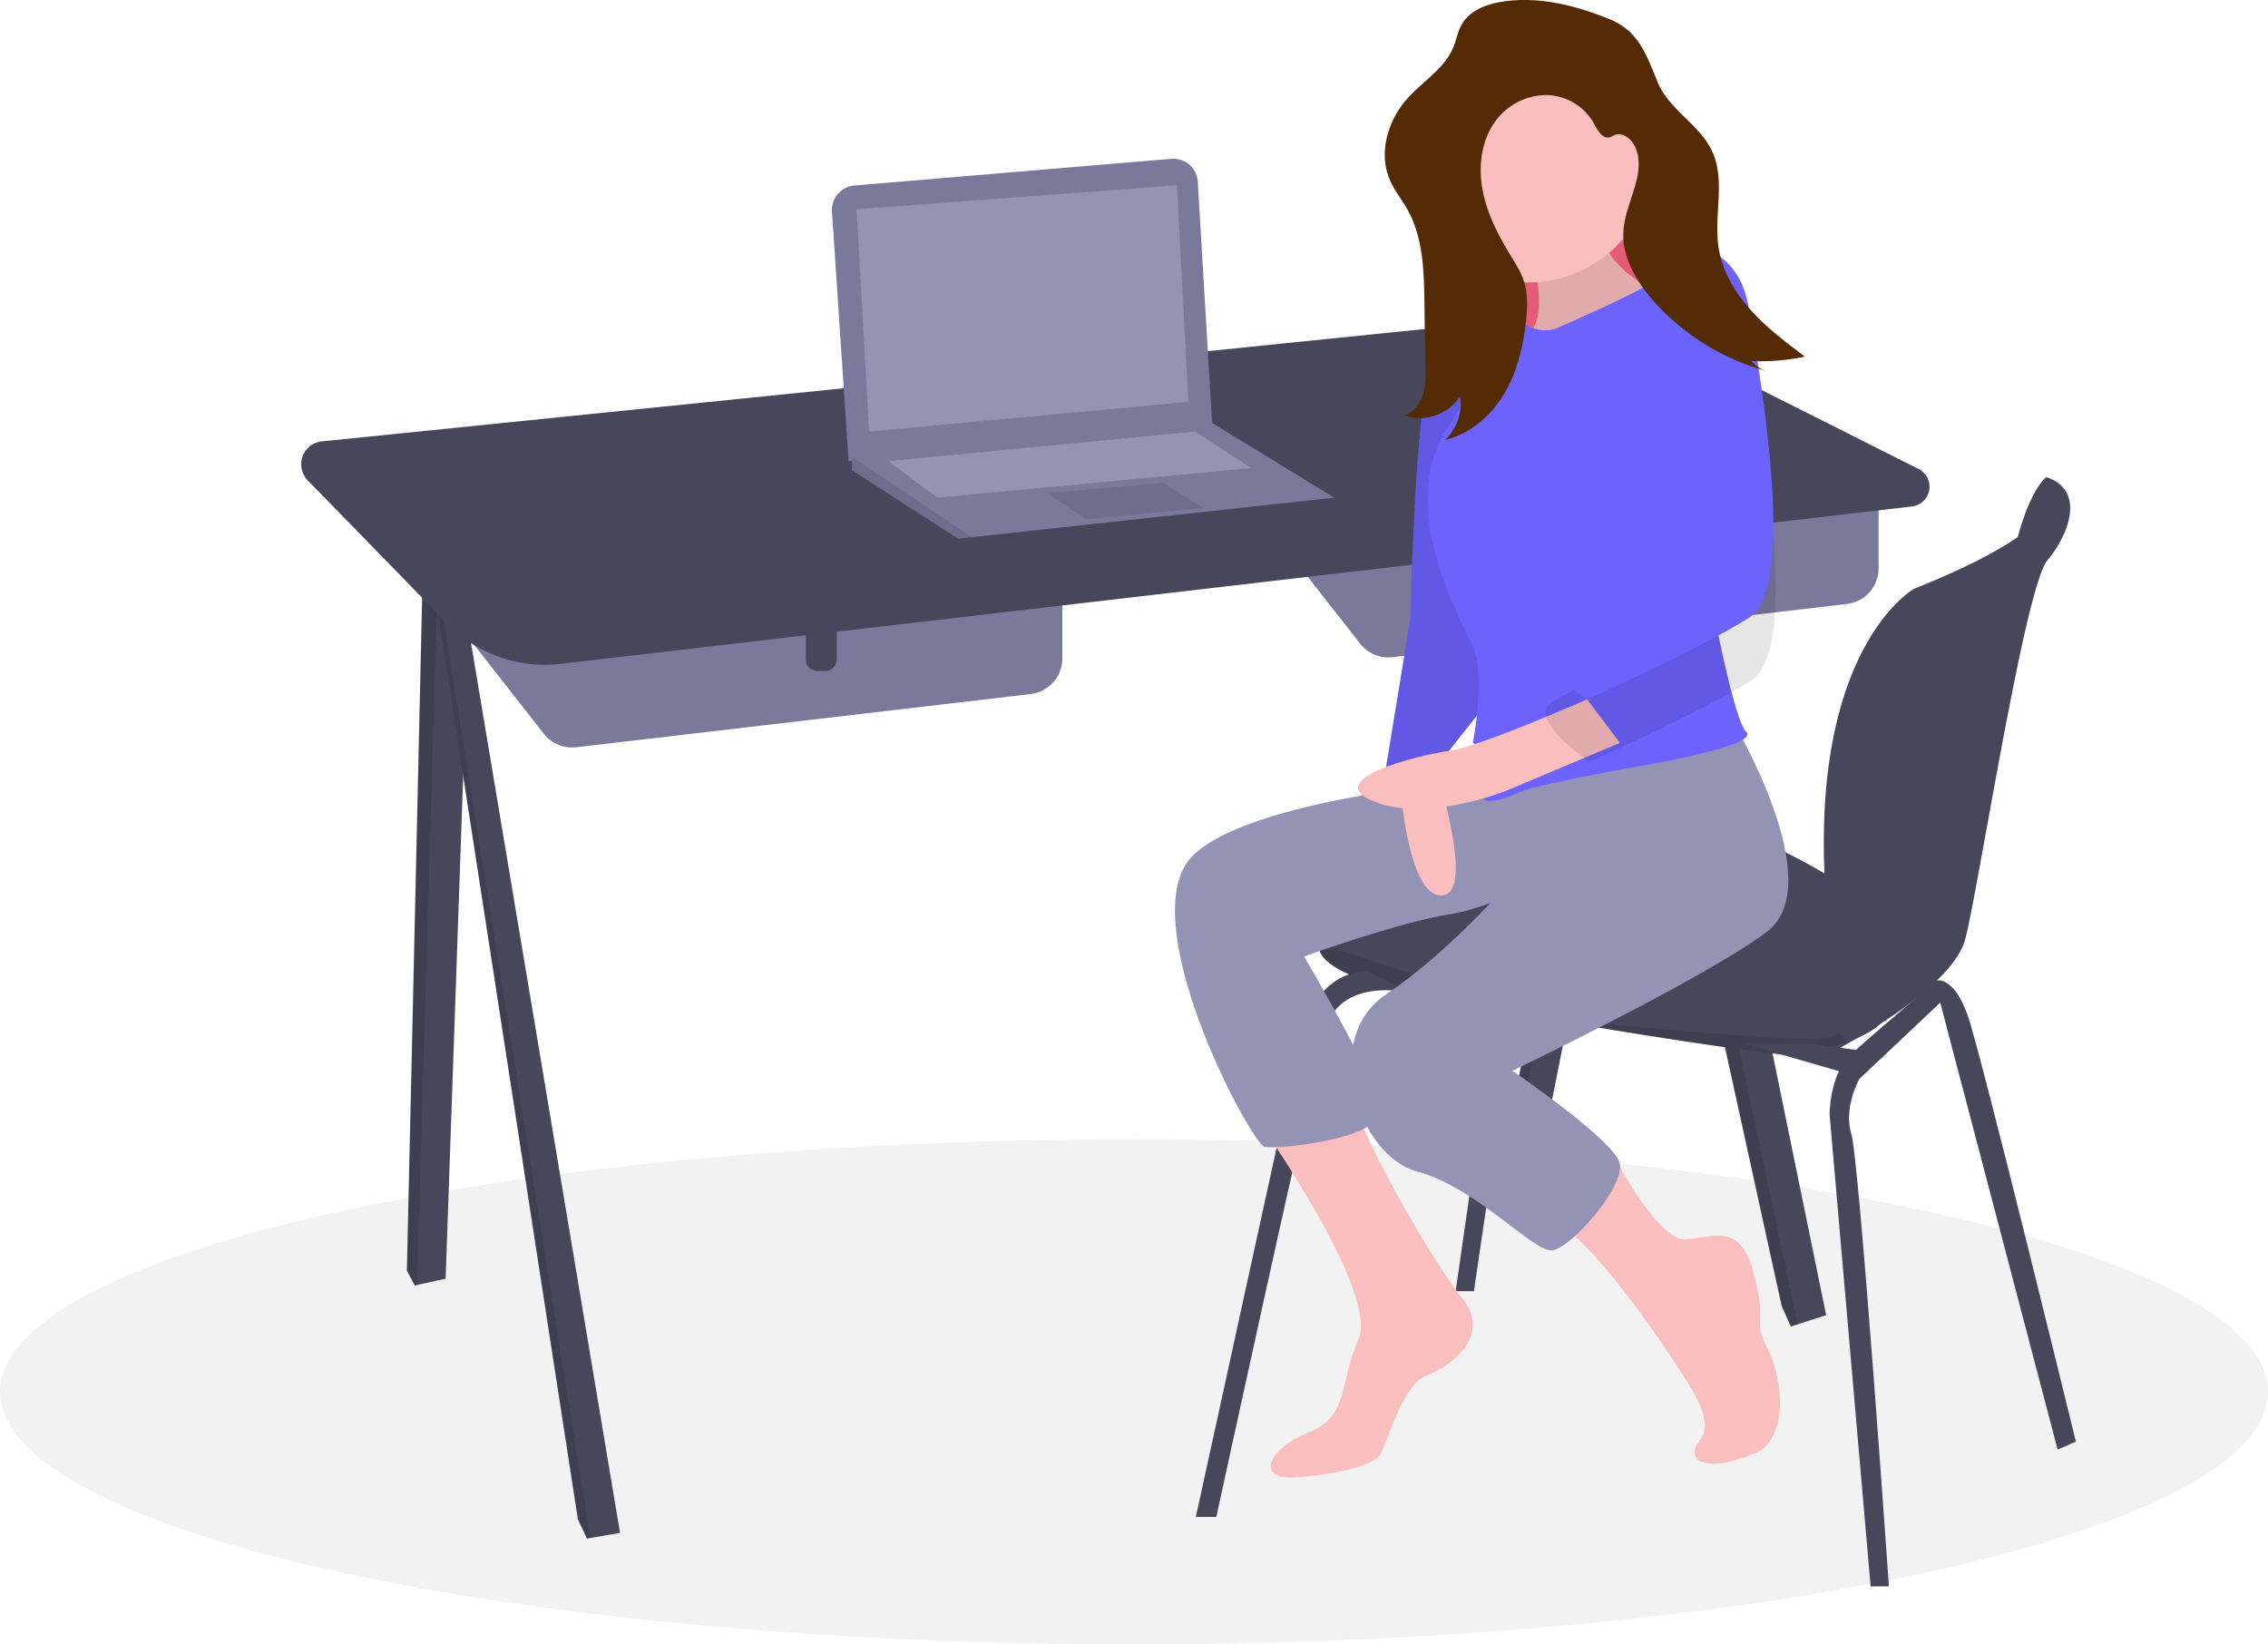 <svg id="e87ddc62-7528-42a5-8b37-f74ed0351019" xmlns="http://www.w3.org/2000/svg" viewBox="0 0 880 638"><defs><style>.cls-1{fill:#f2f2f2;}.cls-2{fill:#47465a;}.cls-3{opacity:0.1;isolation:isolate;}.cls-4{fill:#7a799c;}.cls-5{fill:#9493b6;}.cls-6{fill:#ff6584;}.cls-7{fill:#fbbebe;}.cls-8{fill:#6c63ff;}.cls-9{fill:#552b06;}</style></defs><ellipse class="cls-1" cx="440" cy="540" rx="440" ry="98"/><polygon class="cls-2" points="643.98 217.41 601.08 432.38 591.79 432.38 590.77 430.79 587.81 426.18 624.96 225.37 630.6 223 643.98 217.41"/><polygon class="cls-3" points="630.6 223 590.77 430.79 587.81 426.18 624.96 225.37 630.6 223"/><polygon class="cls-2" points="708.56 510.23 697.53 513.78 694.85 514.65 691.31 506.69 630.6 229.75 636.92 228.34 650.18 225.37 708.56 510.23"/><polygon class="cls-3" points="697.53 513.78 694.85 514.65 691.31 506.69 630.6 229.75 636.92 228.34 697.53 513.78"/><polygon class="cls-2" points="182.64 217.41 172.91 496.07 161.75 498.55 160.96 498.73 157.87 492.98 164.06 220.06 170.02 219.21 182.64 217.41"/><polygon class="cls-3" points="170.02 219.21 161.75 498.55 160.96 498.73 157.87 492.98 164.06 220.06 170.02 219.21"/><polygon class="cls-2" points="240.58 594.71 229.04 596.7 227.75 596.92 224.22 589.4 168.04 225.37 169.66 224.88 178.21 222.27 240.58 594.71"/><polygon class="cls-3" points="229.04 596.7 227.75 596.92 224.22 589.4 168.04 225.37 169.66 224.88 229.04 596.7"/><path class="cls-4" d="M735.75,369.05l43,54.88a13.9,13.9,0,0,0,12.59,5.25L967.6,408.53a13.92,13.92,0,0,0,12.31-13.83V354Z" transform="translate(-251 -174.21)"/><path class="cls-2" d="M880.39,377.9h11.94v17.23a4.44,4.44,0,0,1-4.44,4.44h-3.06a4.43,4.43,0,0,1-4.44-4.44h0V377.9Z" transform="translate(-251 -174.21)"/><path class="cls-4" d="M419,404,462,458.88a14,14,0,0,0,12.59,5.25L650.9,443.48a13.93,13.93,0,0,0,12.3-13.84V389Z" transform="translate(-251 -174.21)"/><path class="cls-2" d="M563.68,412.84h11.94v17.24a4.43,4.43,0,0,1-4.43,4.44h-3.07a4.44,4.44,0,0,1-4.44-4.44h0V412.84Z" transform="translate(-251 -174.21)"/><path class="cls-2" d="M468.38,431.79,992.84,370.7a7.71,7.71,0,0,0,2.58-14.55L901.6,309a108.66,108.66,0,0,0-59.8-11L375.86,345.46a8.93,8.93,0,0,0-5.46,15.1l54.26,55.67A52.68,52.68,0,0,0,468.38,431.79Z" transform="translate(-251 -174.21)"/><path class="cls-2" d="M1050.54,362.42l-5.61-3.1s-6,4.46-11,23.24,9.22.2,9.22.2l6.2-12.82Z" transform="translate(-251 -174.21)"/><path class="cls-2" d="M990.53,534.48s-5.75,27-8.41,34.5c-1.3,3.68-7.58,7-14.54,9.62a97.31,97.31,0,0,1-19.07,5c-7.52.89-104-14.15-150.84-24.33-31.58-6.85-35.67-14.71-35-19.11a6.42,6.42,0,0,1,1.8-3.45s46.44-31.4,62.81-46.44,48.65-3.1,84,3.1S990.53,534.48,990.53,534.48Z" transform="translate(-251 -174.21)"/><path class="cls-2" d="M1044.93,359.32s21.68,14.16-51.31,43.35c0,0-39.67,22.37-34.5,114.5a25.14,25.14,0,0,0,3.67,11.7c7.53,12.39,23.67,43.74-3.23,47.63v7.08s48.66-24.33,54-45.12,23-136.23,31.85-146.85S1060,364.19,1044.93,359.32Z" transform="translate(-251 -174.21)"/><path class="cls-3" d="M967.58,578.6a97.31,97.31,0,0,1-19.07,5c-7.52.89-104-14.15-150.84-24.33-31.58-6.85-35.67-14.71-35-19.11,20.76,7.1,88.18,29.64,112.38,31.5,28.75,2.21,83.68,8.36,87.84,4.18C964.52,574.21,966.16,575.91,967.58,578.6Z" transform="translate(-251 -174.21)"/><path class="cls-2" d="M715,762.72l42-192s7.52-20.34,24.77-19.46l15.92,8s-26.54-6.19-32.29,14.16-42.46,189.31-42.46,189.31Z" transform="translate(-251 -174.21)"/><polygon class="cls-2" points="564.81 500.94 581.62 383.72 589.14 383.72 571.88 500.94 564.81 500.94"/><path class="cls-2" d="M976.82,789.71,960.89,606.58s0-15.48,8-23,33.67-29,33.67-29,6.59-1.55,11.89,13.49,42,165.43,42,165.43l-7.07,3.1-45.56-173.4-31.41,29.64s-6.19,11.06-3.09,21.23,14.59,175.61,14.59,175.61Z" transform="translate(-251 -174.21)"/><polygon class="cls-2" points="676.72 404.95 716.53 416.45 725.37 408.05 702.37 404.95 676.72 404.95"/><path class="cls-4" d="M573.81,256.3l6.46,96.83,141.1-13.71-5.61-94.65a9.53,9.53,0,0,0-10.07-8.94h-.24L582.51,246.18A9.53,9.53,0,0,0,573.81,256.3Z" transform="translate(-251 -174.21)"/><polygon class="cls-4" points="517.7 193.08 377.04 208.42 371.73 209 330.6 182.46 330.6 176.71 470.37 164.12 517.7 193.08"/><polygon class="cls-3" points="377.04 208.42 371.73 209 330.6 182.46 330.6 177.31 377.04 208.42"/><polygon class="cls-5" points="332.36 81.17 337.23 167.42 461.08 155.92 456.66 71.88 332.36 81.17"/><polygon class="cls-3" points="406.23 191.31 421.27 201.48 466.83 197.06 451.35 187.33 406.23 191.31"/><polygon class="cls-5" points="344.75 178.92 363.77 193.08 485.41 181.58 463.74 167.42 344.75 178.92"/><rect class="cls-6" x="560.61" y="48.21" width="89.79" height="89.79"/><rect class="cls-3" x="560.61" y="48.21" width="89.79" height="89.79"/><path class="cls-7" d="M842.53,264s12.67,34.31,0,40.64,45.39,0,45.39,0l16.36-13.19s-36.95-10.56-31.67-34.84S842.53,264,842.53,264Z" transform="translate(-251 -174.21)"/><path class="cls-3" d="M842.53,264s12.67,34.31,0,40.64,45.39,0,45.39,0l16.36-13.19s-36.95-10.56-31.67-34.84S842.53,264,842.53,264Z" transform="translate(-251 -174.21)"/><path class="cls-7" d="M738.56,608.09s47.5,67,39.58,85.5-3.7,30.08-19.53,36.42-20.05,17.94-6.33,17.41,31.67-4.22,34.3-9,9-27.44,17.95-30.61,25.86-15.31,13.72-30.08S775.53,608.55,777.89,603,738.56,608.09,738.56,608.09Z" transform="translate(-251 -174.21)"/><path class="cls-5" d="M837.78,475.62S739.61,482,714.28,505.7s22.16,112.42,27.44,113.47,46.45-3.16,44.86-14.78S757,545.28,757,545.28s36.42-13.19,56.47-16.36S855.72,511,855.72,511Z" transform="translate(-251 -174.21)"/><path class="cls-7" d="M792.92,460.84s1.58,58.58,16.36,60.69,0-44.86,0-44.86l-.53-17.94Z" transform="translate(-251 -174.21)"/><path class="cls-8" d="M837.78,307.25s-27.45-7.91-32.72,13.2-6.86,93.94-6.86,93.94l-9.5,58.06s17.41-5.28,21.11-2.64l22.16-28Z" transform="translate(-251 -174.21)"/><path class="cls-3" d="M837.78,307.25s-27.45-7.91-32.72,13.2-6.86,93.94-6.86,93.94l-9.5,58.06s17.41-5.28,21.11-2.64l22.16-28Z" transform="translate(-251 -174.21)"/><path class="cls-7" d="M875.28,619.33s18.44,36.26,29.53,35.73,21.64-7.39,26.91,14.25-1.05,15.84,5.28,28.5,7.39,34.84-4.75,40.11-23.22,5.81-23.75,0,10.56-5.8-2.11-26.39-39.58-58-50.67-61.75S875.28,619.33,875.28,619.33Z" transform="translate(-251 -174.21)"/><path class="cls-5" d="M923.28,454s38,63.33,13.19,81.8-98.69,53.84-98.69,53.84,39.58,26.91,41.69,35.89-19,33.25-26.39,33.77-29-24.27-52.25-30.61S763.36,577,788.7,560.06s49.08-44.86,49.08-44.86l-7.39-40.63Z" transform="translate(-251 -174.21)"/><path class="cls-7" d="M890.34,242.77c0,22.44-23,41-45.44,41a40.64,40.64,0,0,1,0-81.28C867.35,202.49,890.34,220.32,890.34,242.77Z" transform="translate(-251 -174.21)"/><path class="cls-8" d="M855.2,301.45s36.41-15.84,36.41-17.95,21.11,4.75,25.86,9,7.39,3.7,10.56,12.14S912.2,391.7,912.2,391.7s10.55,60.69,16.36,66.5-47,14.25-47,14.25-34.84,6.33-40.64,9-16.37,6.33-14.25,0,11.08-11.08-4.23-19c0,0,5.28-25.86,0-37.47s-29.55-53.84-10-84.45S841,298.81,841,298.81,847.81,304.61,855.2,301.45Z" transform="translate(-251 -174.21)"/><path class="cls-7" d="M866.81,445.53s-41.17,18.26-53.57,20S763.36,476.67,784,485.12s51.72-4.23,51.72-4.23l43.8-18.47Z" transform="translate(-251 -174.21)"/><path class="cls-3" d="M911.13,299.83s15.2-7.36,19.42,18.51,19,107.66,0,119.8-62.8,31.67-62.8,31.67S841.89,452.39,854,446.06s41.17-24.28,45.39-30.61,8.49-77,1.1-88.64S911.13,299.83,911.13,299.83Z" transform="translate(-251 -174.21)"/><path class="cls-8" d="M904.28,269.25s21.11-1.05,25.33,24.81,19,107.67,0,119.8-62.8,31.67-62.8,31.67S841,428.11,853.08,421.78s41.17-24.28,45.39-30.61-3.16-72.31-10.55-83.92S904.28,269.25,904.28,269.25Z" transform="translate(-251 -174.21)"/><path class="cls-9" d="M834.89,174.71c-6.48.89-13.43,3.26-16.69,8.93-1.59,2.77-2.11,6-3.34,9-3.39,8.15-11.62,13-17.57,19.55-7.75,8.5-11.6,21.32-7,31.88,1.77,4.09,4.65,7.59,6.83,11.48,6.08,10.84,6.4,23.87,6.57,36.3l.34,24.44c.06,3.73.1,7.54-1,11.1s-3.63,6.89-7.19,8A18.63,18.63,0,0,0,817.49,328a19.06,19.06,0,0,1-5.82,16.9c9.67-2.28,17.79-9.32,22.9-17.84s7.48-18.44,8.54-28.33c.57-5.22.76-10.63-.89-15.62-1.16-3.52-3.19-6.67-5.12-9.83-5-8.16-9.43-16.83-11-26.24s0-19.74,6.11-27.07a24.5,24.5,0,0,1,19.32-8.86,21.51,21.51,0,0,1,17.93,11c1.41,2.65,3.42,6.26,6.28,5.32a14.82,14.82,0,0,0,1.55-.76c3.19-1.45,6.81,1.41,8.22,4.63,4.44,10.12-3.74,21.18-4.58,32.2-.79,10.26,4.93,19.93,11.76,27.61A90.72,90.72,0,0,0,937,318.31a12.5,12.5,0,0,1-6.44-4,85.09,85.09,0,0,0,20.76-1.74c-7.43-5.6-14.91-11.24-21.11-18.18s-11.11-15.31-12.44-24.51c-1.8-12.35,2.8-25.73-2.46-37-4.81-10.35-16.73-16.13-21.08-26.68-4.43-10.71-7.29-20-19-24.68C862.46,176.4,848.7,172.84,834.89,174.71Z" transform="translate(-251 -174.21)"/></svg>